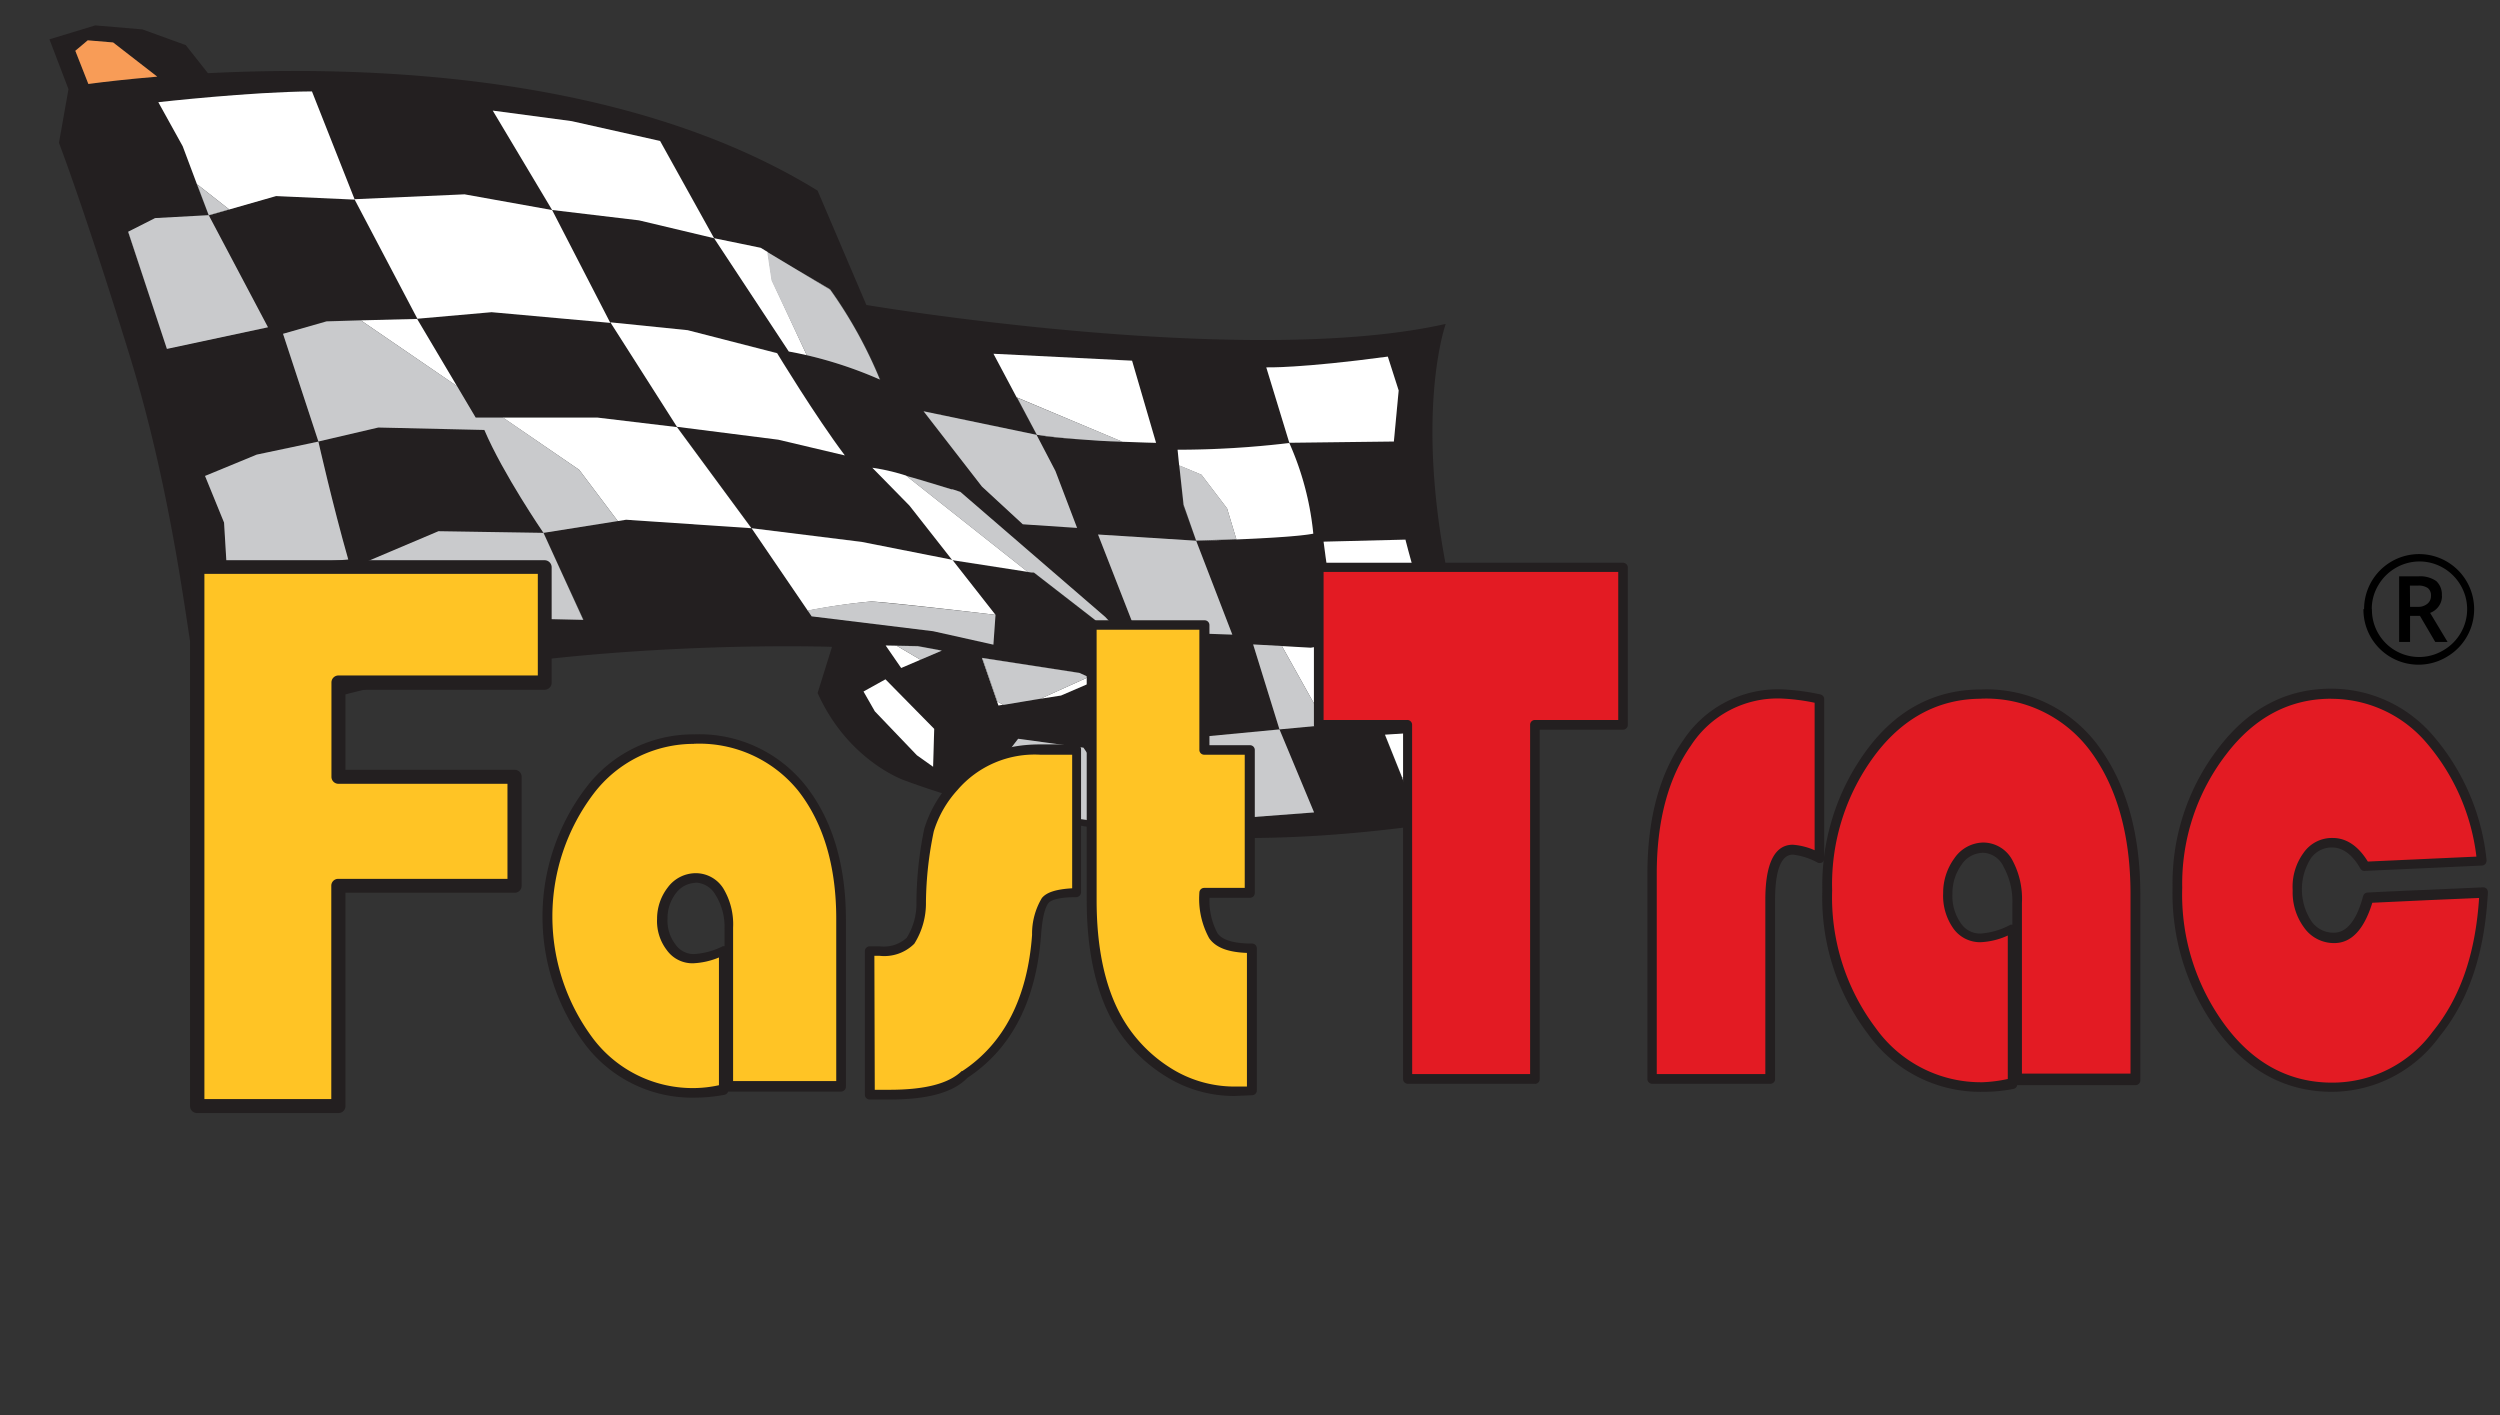 <svg xmlns="http://www.w3.org/2000/svg" viewBox="0 0 318 180"><rect x="0" y="0" width="318" height="180" fill="#333333" stroke="none"/><title>fast_trac-logo-2</title><g id="38c873df-2092-4d4f-acc1-2d929635addd" data-name="Fast Trac Logo 2"><g id="116ce65c-d19e-48da-875d-f41485a5e989" data-name="Flag"><path d="M183.9,41.2c-25.47,5.75-73.7-2.41-73.7-2.41L104,24.25C79.84,9.35,46.59,8.29,26.45,9.31L23.63,5.74l-5.51-2-6-.51L6.29,5l2.42,6.34L7.5,18.17s3.23,8.38,9,27.08S24,82.18,24.61,83.84,28.52,90,28.52,90L29,96.52l1,2,2.76,41.05,1.54-.39-2.81-45.3,3.18-.29,2.46,44.88,2.53-.64L41.45,89c28.52-8,64.38-6.72,64.38-6.72L104,88.15c3.91,8.7,11.09,11.13,11.09,11.13,23.36,8.57,45.66,8,61,6.28,9.77-1.09,17.82-2.6,17.82-2.6C176.12,62.64,183.9,41.2,183.9,41.2Zm-7.37,4.16,1.38,4.31-.61,6.49-13.3.16-2.93-9.59S165.33,46.87,176.53,45.36Zm-44.7,9.94L126.37,45l17.59.85,3.09,10.45s-1.83,0-4.3-.14h0c-2,0-3.91-.17-5.86-.33s-3.69-.32-5-.54h-.08l2.4,4.6,2.74,7.2,0,0L135.32,67l-5.22-.35-5.2-4.8-7.42-9.57,14.37,3h0Zm-16.57,5.2h0l.91.25c1.28.37,2.86.84,4.81,1.45l.15,0,1,.33,18.43,15.92,1.89,2L142.14,82h0l-2.87-3.1-7.74-6-.32-.05-.46-.07h0l-9.6-1.49-5.44-6.94L111,59.49A26.12,26.12,0,0,1,115.26,60.5ZM59.09,24.75l11.14,2L62.68,14.07l10,1.34L84,17.93,90.83,30.3l5.93,1.22.91.55v0l4,2.4,4,2.37a57.26,57.26,0,0,1,6.35,11.47h0l0,0a52.6,52.6,0,0,0-9.3-3.1v0c-.76-.17-1.52-.33-2.29-.47L90.83,30.3,81.29,28,70.23,26.72l7.4,14.35-15.1-1.36-9.45.86s-6.12-11.68-8-15.2ZM11.24,10.68,9.58,6.46l1.58-1.33,3.23.27L20,9.75C16.18,10.07,13.17,10.42,11.24,10.68ZM16.3,29.49h0l3.42-1.73,6.8-.37L23.24,18.6,20.14,13s11.78-1.33,19.54-1.37l5.39,13.76-10-.45-8.56,2.45,7.53,14.24h0L21.23,44.38ZM38,71.7l-8.87,4.94L28.5,66.47l-2.42-5.93,6.57-2.71,7.83-1.66s1.83,8,3.8,15Zm25,6.87L49.11,82.22h0l-3.16-4.73-1-5.31,10.86-4.6,13.36.21h0l2.3,5,2.77,6ZM78.58,66.28l-9.45,1.5S64,60.3,61.62,54.69l-13.49-.31-7.62,1.78L36,42.46l5.49-1.61,4.36-.13,0,0,7.16-.18,5.08,8.56h0l2.37,4H76l10.11,1.21L77.64,41l9.83,1,11.38,2.85s4.85,8.07,8.61,13l-8.49-2-12.86-1.6,9.47,12.86L79.64,66.11l-1.06.17Zm38.05,29.79-5.35-5.59L109.84,88l2.79-1.56,6.21,6.31-.15,4.82Zm3.17-13.31-2.72,1.16h0l-2.45,1-2-2.86,4.08.08,3.06.57Zm-1.1-2.47L103.24,78.4l-.16-.24-7.5-11,14,1.74,11.54,2.32,5.49,7L126.36,82Zm8.3,9.45-2.1-6.06,12.39,1.91h0l1.14.52h0l1,.43L135,88.47l-3.37.53-3.94.66,0,0Zm17,14.38-3.81.22-1.27.08-8.26-1.3L127.17,97l2.34-3,8.3,1.13,6.22,9h0Zm-3.6-10.66-1.52-2.92h0v0l4-1.15,4.08-3h0l4.59,6.73h0l0,0Zm12.47-12.87-8.34-.11L139.67,68l12.48.78L150.5,64.2l-.08-.76L150,59.18h0l-.2-2A120.57,120.57,0,0,0,164,56.35a37.15,37.15,0,0,1,3.05,11.51c-3.11.62-14.9.91-14.9.91l4.6,12Zm17.32,11.49-7.46.69,4.4,10.57-9.52.72-4.34-10.38,9.46-.91L159.4,82l3.65.2h0l3.67.21,4.42-.73s-2-7.4-2.15-8.25-.64-4.51-.64-4.51l10.41-.26s2.08,8.17,3.85,12.86L172,83.08l2.41,8.61-4.2.39Zm18.92,9c-1.1.12-9.72.55-9.72.55h0l-1.07-2.68h0l-2.19-5.46,9.83-.63,5.82,7.75-2.57.45Z" fill="#231f20"/><polygon points="146.97 86.41 142.89 89.37 146.97 86.42 146.97 86.41" fill="#fff"/><polygon points="137.81 95.1 144.01 104.1 144.03 104.09 137.81 95.1" fill="#fff"/><polygon points="53.06 40.57 45.9 40.75 58.14 49.13 53.06 40.57" fill="#fff"/><path d="M62.53,39.71l15.1,1.36-7.4-14.35-11.14-2-14,.62c1.86,3.52,8,15.2,8,15.2Z" fill="#fff"/><polygon points="140.41 93.4 138.92 90.54 138.9 90.54 140.42 93.46 151.57 93.19 151.54 93.14 140.41 93.4" fill="#fff"/><polygon points="130.69 103.12 127.17 97.01 130.68 103.13 138.94 104.42 140.21 104.34 138.94 104.41 130.69 103.12" fill="#fff"/><polygon points="124.95 83.7 137.3 85.6 137.29 85.59 124.9 83.68 127 89.74 127.61 89.64 126.87 89.24 124.95 83.7" fill="#fff"/><polygon points="131.59 89 134.96 88.47 139.42 86.55 138.46 86.12 132.34 88.88 131.59 89" fill="#fff"/><polygon points="90.83 30.3 83.96 17.93 72.72 15.41 62.68 14.07 70.23 26.71 81.29 28.03 90.83 30.3" fill="#fff"/><path d="M179.41,101.59s8.62-.43,9.72-.55c-1.1.12-9.59.55-9.72.55Z" fill="#fff"/><path d="M186,92.82l-9.83.63,2.19,5.46c4.35.65,10,.93,13,1.08l.43.58-2.55.45,2.57-.45Z" fill="#fff"/><path d="M172,83.08l10.62-1.58c-1.77-4.69-3.85-12.86-3.85-12.86l-10.41.26s.47,3.65.64,4.51,2.15,8.25,2.15,8.25l-4.42.73-3.67-.21,4.13,7.4,3,2.5,4.2-.39Z" fill="#fff"/><path d="M164,56.35a120.57,120.57,0,0,1-14.21.86l.2,2,2.83,1.18,3.26,4.28,1.19,3.94c-2.82.08-5.12.17-5.12.17l-1.65-4.58-.08-.74.08.76,1.65,4.57s11.79-.29,14.9-.91A37.15,37.15,0,0,0,164,56.35Z" fill="#fff"/><path d="M25.07,23.44l4.07,3.19-2.59.74,7.54,14.26h0L26.56,27.39l8.56-2.45,10,.45L39.68,11.63C31.92,11.67,20.14,13,20.14,13l3.1,5.6,3.29,8.77h0Z" fill="#fff"/><polygon points="16.3 29.49 21.23 44.38 16.31 29.48 16.3 29.49" fill="#fff"/><polygon points="74.18 78.84 62.97 78.56 49.1 82.21 49.11 82.22 62.99 78.57 74.2 78.86 71.43 72.82 74.18 78.84" fill="#fff"/><polygon points="116.74 82.19 112.66 82.11 114.63 84.97 117.08 83.92 114.06 82.14 116.77 82.2 119.8 82.76 119.8 82.76 116.74 82.19" fill="#fff"/><path d="M121.12,62.24l1,.33Z" fill="#fff"/><polygon points="95.58 67.19 86.11 54.33 76 53.12 63.97 53.12 73.67 59.76 78.58 66.28 79.64 66.11 95.58 67.19" fill="#fff"/><path d="M116.16,60.75c1.28.37,2.85.84,4.81,1.45C119,61.59,117.44,61.12,116.16,60.75Z" fill="#fff"/><polygon points="135.32 67.04 137.01 67.15 136.99 67.11 137.01 67.15 135.32 67.04" fill="#fff"/><polygon points="131.19 72.82 131.51 72.87 131.51 72.86 131.19 72.82" fill="#fff"/><path d="M121.13,71.25l9.6,1.49L115.26,60.5a26.12,26.12,0,0,0-4.3-1l4.73,4.82Z" fill="#fff"/><path d="M111.91,48.26h0a57.26,57.26,0,0,0-6.35-11.47l-4-2.37,4,2.4A56.35,56.35,0,0,1,111.91,48.26Z" fill="#fff"/><path d="M102.62,45.18l-4.41-9.5-.54-3.61-.91-.55L90.83,30.3l9.5,14.41C101.1,44.85,101.86,45,102.62,45.18Z" fill="#fff"/><polygon points="131.85 55.31 131.85 55.31 117.48 52.32 124.9 61.89 117.49 52.32 131.85 55.31" fill="#fff"/><polygon points="142.12 81.95 142.13 81.96 142.48 80.52 140.59 78.49 142.46 80.51 142.12 81.95" fill="#fff"/><polygon points="69.13 67.78 55.77 67.57 69.13 67.78 69.13 67.78" fill="#fff"/><path d="M136.92,55.86c-1.67-.14-3.33-.32-5-.54C133.23,55.54,135,55.72,136.92,55.86Z" fill="#fff"/><path d="M177.3,56.16l.61-6.49-1.38-4.31c-11.2,1.51-15.46,1.37-15.46,1.37L164,56.32Z" fill="#fff"/><path d="M107.46,57.93c-3.76-5-8.61-13-8.61-13L87.47,42l-9.83-1,8.47,13.29L99,55.93Z" fill="#fff"/><path d="M110.79,76.51c1.17,0,11.67,1.19,15.84,1.7l-5.49-7L109.6,68.93l-14-1.74,7.5,11-.34-.51A78,78,0,0,1,110.79,76.51Z" fill="#fff"/><path d="M142.75,56.19c2.47.1,4.3.14,4.3.14L144,45.88,126.37,45l5.46,10.27h0l-2.51-4.73Z" fill="#fff"/><polygon points="112.63 86.41 109.84 87.96 111.28 90.48 116.63 96.07 118.69 97.53 118.83 92.71 112.63 86.41" fill="#fff"/><path d="M126.63,78.21c-4.17-.51-14.67-1.65-15.84-1.7a78,78,0,0,0-8.05,1.14l.34.51.16.24,15.46,1.89L126.36,82Z" fill="#c9cacc"/><polygon points="34.09 41.63 26.55 27.37 26.53 27.37 19.73 27.74 16.31 29.47 16.31 29.48 21.23 44.38 34.09 41.63 34.09 41.63" fill="#c9cacc"/><polygon points="25.07 23.44 26.55 27.37 29.14 26.63 25.07 23.44" fill="#c9cacc"/><polygon points="131.59 89 132.34 88.88 138.46 86.12 138.46 86.12 137.32 85.6 137.3 85.6 124.95 83.7 126.87 89.24 127.61 89.64 127.65 89.66 131.59 89" fill="#c9cacc"/><path d="M32.65,57.83l-6.57,2.71,2.42,5.93.61,10.17L38,71.7l6.3-.53c-2-7-3.8-15-3.8-15Z" fill="#c9cacc"/><polygon points="114.06 82.14 117.08 83.92 117.08 83.92 119.8 82.76 119.8 82.76 116.77 82.2 114.06 82.14" fill="#c9cacc"/><path d="M64,53.12H60.51l-2.37-4h0L45.9,40.75l0,0-4.36.13L36,42.46l4.5,13.7,7.62-1.78,13.49.31C64,60.3,69.13,67.78,69.13,67.78l9.45-1.5h0l-4.91-6.52Z" fill="#c9cacc"/><polygon points="74.18 78.84 71.43 72.82 69.13 67.78 69.13 67.78 55.77 67.57 44.91 72.17 45.93 77.48 49.09 82.21 49.1 82.21 62.97 78.56 74.18 78.84" fill="#c9cacc"/><polygon points="117.49 52.32 124.9 61.89 130.1 66.69 135.32 67.04 137.01 67.15 136.99 67.11 134.25 59.91 131.85 55.31 131.85 55.31 117.49 52.32" fill="#c9cacc"/><path d="M102.62,45.18v0a52.6,52.6,0,0,1,9.3,3.1l0,0a56.35,56.35,0,0,0-6.33-11.43l-4-2.4-4-2.4v0l.54,3.61Z" fill="#c9cacc"/><polygon points="163.06 82.18 163.05 82.17 159.4 81.97 162.75 92.78 170.21 92.08 170.21 92.08 167.19 89.58 163.06 82.18" fill="#c9cacc"/><polygon points="151.54 93.14 151.57 93.14 146.98 86.41 146.97 86.42 142.89 89.37 138.91 90.52 138.92 90.54 140.41 93.4 151.54 93.14" fill="#c9cacc"/><polygon points="157.63 104.06 167.15 103.34 162.75 92.78 153.29 93.68 157.63 104.06" fill="#c9cacc"/><path d="M191.34,100c-3-.15-8.66-.43-13-1.08h0l1.07,2.68h0c.13,0,8.62-.43,9.72-.55l.09,0,2.55-.45Z" fill="#c9cacc"/><path d="M130.73,72.75l.46.07.32,0h0l7.74,6,2.87,3.1h0l.34-1.44-1.87-2L122.16,62.57l-1-.33-.15,0c-2-.61-3.53-1.08-4.81-1.45l-.91-.25h0l15.47,12.24Z" fill="#c9cacc"/><path d="M152.15,68.76s2.3-.09,5.12-.17l-1.19-3.94-3.26-4.28L150,59.19h0l.47,4.26.08.74Z" fill="#c9cacc"/><polygon points="139.67 67.99 144.55 80.48 152.89 80.59 156.75 80.72 152.15 68.78 139.67 67.99" fill="#c9cacc"/><path d="M131.93,55.32c1.66.22,3.32.4,5,.54,2,.16,3.9.28,5.86.33h0l-13.41-5.61,2.51,4.73h.08Z" fill="#c9cacc"/><polygon points="129.51 93.97 127.17 97.01 130.69 103.12 138.94 104.41 140.21 104.34 144.02 104.12 144.01 104.1 137.81 95.1 129.51 93.97" fill="#c9cacc"/><path d="M11.16,5.13,9.58,6.46l1.66,4.22c1.93-.26,4.94-.61,8.76-.93L14.39,5.4Z" fill="#f89c57"/><polygon points="31.55 93.89 34.37 139.19 34.37 139.19 37.2 138.48 37.2 138.48 34.74 93.6 31.55 93.89" fill="#f89c57"/></g><g id="e0c491f1-4037-4ec4-8e2e-f997d468ce8a" data-name="Fast"><polygon points="25.09 72.11 69.3 72.11 69.3 86.86 43.05 86.86 43.05 98.81 65.47 98.81 65.47 112.67 43.05 112.67 43.05 140.7 25.09 140.7 25.09 72.11" fill="#ffc425"/><path d="M92,120.86v17.7a19.49,19.49,0,0,1-3.64.46A16.45,16.45,0,0,1,75,132.59a26.52,26.52,0,0,1,0-32,17.36,17.36,0,0,1,26.91-.34c3.28,4.16,5,9.69,5,16.7v21.24H92.64V118a8.21,8.21,0,0,0-1.25-4.65,3.48,3.48,0,0,0-3-1.71,3.86,3.86,0,0,0-3,1.53,6,6,0,0,0-1.24,3.73,5.56,5.56,0,0,0,1.12,3.63A3.43,3.43,0,0,0,88.07,122,9.91,9.91,0,0,0,92,120.91" fill="#ffc425"/><path d="M136.92,95.41v18.18c-2.13,0-3.47.32-4,1a8.64,8.64,0,0,0-1.07,4.33c-.6,8.29-3.73,14.23-9.15,17.8-1.8,1.74-5,2.56-9.63,2.56h-2.49V121h1.25a4.9,4.9,0,0,0,3.92-1.32,8.91,8.91,0,0,0,1.35-5,45,45,0,0,1,1-9.18,14.84,14.84,0,0,1,3.09-5.48c2.62-3.17,6.32-4.71,11-4.71h4.71" fill="#ffc425"/><path d="M153.26,79.48V95.41H159v18.18h-5.77a10.13,10.13,0,0,0,1.08,5.44c.72,1.09,2.36,1.61,4.91,1.61V138.7c-1.14,0-1.9.1-2.22.1a16,16,0,0,1-8.63-2.56,19.31,19.31,0,0,1-6.49-7c-2-3.73-3-8.7-3-14.78v-35h14.39" fill="#ffc425"/><path d="M43.05,141.58h-18a.89.89,0,0,1-.88-.88h0V72.1a.88.88,0,0,1,.88-.84H69.27a.9.9,0,0,1,.9.89h0v14.7a.9.9,0,0,1-.9.89H43.94V97.92H65.47a.88.88,0,0,1,.88.88h0v13.86a.88.88,0,0,1-.87.9H43.94V140.7a.88.88,0,0,1-.88.88ZM26,139.8H42.14V112.67a.87.87,0,0,1,.88-.88H64.55V99.7H43.05a.89.89,0,0,1-.89-.89v-12a.89.89,0,0,1,.89-.89H68.41V73H26Z" fill="#231f20"/><path d="M88.45,139.62A17.07,17.07,0,0,1,74.54,133a27.08,27.08,0,0,1,0-32.81,17.1,17.1,0,0,1,13.67-6.78,17.3,17.3,0,0,1,14.24,6.49c3.42,4.33,5.15,10.09,5.15,17.08v21.24a.63.63,0,0,1-.61.63H92.62a.64.64,0,0,1-.46.41A21,21,0,0,1,88.45,139.62Zm-.16-45a16,16,0,0,0-12.77,6.32,25.88,25.88,0,0,0,0,31.27,15.88,15.88,0,0,0,12.93,6.19,15.48,15.48,0,0,0,3-.36V121.79a9.6,9.6,0,0,1-3.29.74,4,4,0,0,1-3.33-1.66,6.06,6.06,0,0,1-1.25-4,6.51,6.51,0,0,1,1.37-4,4.44,4.44,0,0,1,3.47-1.8A4.14,4.14,0,0,1,92,113a8.83,8.83,0,0,1,1.25,5v19.51h13.12V116.86c0-6.72-1.64-12.22-4.88-16.33a16.19,16.19,0,0,0-13.26-5.92Zm.16,17.68A3.23,3.23,0,0,0,86,113.59a5.2,5.2,0,0,0-1.09,3.28,4.94,4.94,0,0,0,1,3.25,2.83,2.83,0,0,0,2.37,1.24,9.39,9.39,0,0,0,3.66-1,.81.81,0,0,1,.22,0v-2.23A7.62,7.62,0,0,0,91,113.81,3,3,0,0,0,88.45,112.27Z" fill="#231f20"/><path d="M113.12,139.86h-2.49a.62.62,0,0,1-.62-.6V121a.63.63,0,0,1,.62-.63h1.25a4.32,4.32,0,0,0,3.45-1.08,8.19,8.19,0,0,0,1.24-4.6,47.54,47.54,0,0,1,1-9.29,15.39,15.39,0,0,1,3.21-5.71c2.7-3.28,6.56-5,11.49-5h4.62a.62.62,0,0,1,.62.62v18.19a.64.64,0,0,1-.62.62c-2.64,0-3.33.52-3.52.74-.32.41-.76,1.43-.94,4-.6,8.38-3.73,14.52-9.37,18.24C121.22,139,117.94,139.86,113.12,139.86Zm-1.85-1.24h1.85c4.52,0,7.54-.77,9.21-2.38a.11.11,0,0,1,.08,0c5.31-3.5,8.29-9.33,8.87-17.33a8.82,8.82,0,0,1,1.24-4.67c.6-.75,1.84-1.13,3.86-1.25V96h-4.06a12.92,12.92,0,0,0-10.54,4.5,13.85,13.85,0,0,0-3,5.24,45.75,45.75,0,0,0-1,9,9.63,9.63,0,0,1-1.48,5.3,5.39,5.39,0,0,1-4.41,1.54h-.67Z" fill="#231f20"/><path d="M157,139.41a16.42,16.42,0,0,1-8.95-2.65,19.46,19.46,0,0,1-6.7-7.17c-2.08-3.92-3.12-9-3.12-15.08v-35a.61.61,0,0,1,.61-.61h14.39a.61.61,0,0,1,.61.61h0V94.79H159a.61.61,0,0,1,.61.61h0v18.18a.61.61,0,0,1-.61.62h-5.15a8.82,8.82,0,0,0,1,4.48c.59.89,2.07,1.34,4.4,1.34a.61.61,0,0,1,.62.61V138.7a.61.61,0,0,1-.59.61l-1.56.07ZM139.49,80.1v34.41c0,5.89,1,10.76,3,14.49a18.35,18.35,0,0,0,6.22,6.73,15.23,15.23,0,0,0,8.29,2.48h1.61v-17c-2.48-.09-4-.71-4.81-1.88a10.47,10.47,0,0,1-1.24-5.78.61.61,0,0,1,.61-.61h5.16V96h-5.15a.61.61,0,0,1-.62-.6h0V80.1Z" fill="#231f20"/></g><g id="ef0b05df-cc60-46bd-b71e-15e87feef54d" data-name="Trac"><polygon points="195.23 92.19 195.23 137.25 179.01 137.25 179.01 92.19 167.74 92.19 167.74 72.14 206.44 72.14 206.44 92.19 195.23 92.19" fill="#e31b23"/><path d="M231.45,88.88v20.26a9.33,9.33,0,0,0-3.38-1c-1.89,0-2.88,2.13-2.88,6.33v22.8h-15V111.16c0-7,1.5-12.43,4.46-16.66a13.85,13.85,0,0,1,11.93-6.21,29.12,29.12,0,0,1,4.91.66" fill="#e31b23"/><path d="M256,118.08v19.66a19.84,19.84,0,0,1-3.83.53,17,17,0,0,1-14.07-7.14,28.1,28.1,0,0,1-5.67-17.86,28.27,28.27,0,0,1,5.71-17.74c3.72-5,8.42-7.27,13.89-7.27a17.09,17.09,0,0,1,14.36,6.85c3.44,4.62,5.27,10.78,5.27,18.64v23.62H256.58V115a9.75,9.75,0,0,0-1.24-5.15,3.62,3.62,0,0,0-3.21-1.9,3.94,3.94,0,0,0-3.12,1.7,6.76,6.76,0,0,0-1.3,4.07,6.49,6.49,0,0,0,1.18,4.06,3.54,3.54,0,0,0,3,1.57,9.75,9.75,0,0,0,4.1-1.25" fill="#e31b23"/><path d="M301.28,114.15c4.89-.24,9.8-.42,14.72-.66-.4,7.61-2.42,13.57-6.07,18.06a16.35,16.35,0,0,1-13.29,6.72c-5.51,0-10.23-2.48-14-7.38a28.69,28.69,0,0,1-5.7-18,27.5,27.5,0,0,1,5.77-17.4c3.73-4.85,8.42-7.21,13.76-7.21a16.5,16.5,0,0,1,12.43,5.67c3.54,3.88,5.83,9,6.72,15.61l-14.85.68c-1.14-2-2.56-3-4.13-3a3.8,3.8,0,0,0-3.2,1.67,6.79,6.79,0,0,0-1.25,4.3,7,7,0,0,0,1.32,4.36,4,4,0,0,0,3.37,1.73c1.94,0,3.42-1.71,4.36-5.11" fill="#e31b23"/><path d="M195.23,137.86H179.08a.61.61,0,0,1-.61-.61h0V92.81H167.74a.61.61,0,0,1-.61-.61h0v-20a.62.62,0,0,1,.6-.62h38.71a.62.62,0,0,1,.62.62v20a.62.62,0,0,1-.62.62H195.85v44.44a.6.6,0,0,1-.6.61Zm-15.6-1.24h15V92.19a.61.61,0,0,1,.61-.61h10.6V72.75H168.36V91.58H179a.61.61,0,0,1,.62.61Z" fill="#231f20"/><path d="M225.16,137.86h-15a.61.61,0,0,1-.61-.61h0V111.16c0-7,1.53-12.69,4.56-17a14.45,14.45,0,0,1,12.43-6.48,28.54,28.54,0,0,1,5,.65.61.61,0,0,1,.5.61v20.26a.6.6,0,0,1-.27.51.64.64,0,0,1-.6,0,8.58,8.58,0,0,0-3.12-1c-1.86,0-2.26,3.11-2.26,5.72v22.79A.6.6,0,0,1,225.16,137.86Zm-14.42-1.24h13.81V114.45c0-4.61,1.18-7,3.49-7a8.37,8.37,0,0,1,2.78.7V89.39a26.06,26.06,0,0,0-4.3-.54,13.14,13.14,0,0,0-11.44,6c-2.88,4.1-4.34,9.58-4.34,16.3Z" fill="#231f20"/><path d="M252.17,138.88a17.55,17.55,0,0,1-14.58-7.38,28.7,28.7,0,0,1-5.79-18.23,29,29,0,0,1,5.83-18.11c3.79-5,8.62-7.46,14.38-7.46a17.67,17.67,0,0,1,14.84,7.1c3.59,4.81,5.4,11.18,5.4,19v23.62a.61.61,0,0,1-.61.61H256.59a.6.6,0,0,1-.47.48A20.15,20.15,0,0,1,252.17,138.88Zm-.14-50c-5.34,0-9.86,2.37-13.41,7a27.46,27.46,0,0,0-5.57,17.4,27.59,27.59,0,0,0,5.53,17.47,16.42,16.42,0,0,0,13.59,6.91,18.42,18.42,0,0,0,3.22-.41V119a9.23,9.23,0,0,1-3.5.85,4.17,4.17,0,0,1-3.48-1.83,7.23,7.23,0,0,1-1.24-4.42,7.44,7.44,0,0,1,1.43-4.43,4.55,4.55,0,0,1,3.62-2,4.21,4.21,0,0,1,3.73,2.2,10.32,10.32,0,0,1,1.24,5.47v21.72H271V113.69c0-7.46-1.74-13.67-5.15-18.22A16.51,16.51,0,0,0,252,88.87Zm.14,19.6a3.31,3.31,0,0,0-2.64,1.48,6.22,6.22,0,0,0-1.18,3.73,6,6,0,0,0,1.06,3.73,2.93,2.93,0,0,0,2.48,1.33,9.33,9.33,0,0,0,3.83-1.12.53.53,0,0,1,.25,0v-2.56a9.1,9.1,0,0,0-1.12-4.82A3,3,0,0,0,252.17,108.47Z" fill="#231f20"/><path d="M296.64,138.88c-5.78,0-10.64-2.56-14.46-7.62a29.51,29.51,0,0,1-5.83-18.39,28.18,28.18,0,0,1,5.91-17.81c3.84-5,8.62-7.46,14.24-7.46a17.07,17.07,0,0,1,12.9,5.87,28.69,28.69,0,0,1,6.89,15.93.75.75,0,0,1-.14.48.63.63,0,0,1-.45.22l-14.91.68a.58.58,0,0,1-.56-.31c-1-1.76-2.23-2.67-3.59-2.67a3.22,3.22,0,0,0-2.73,1.43,7.39,7.39,0,0,0,.07,7.9,3.4,3.4,0,0,0,2.88,1.51c1.64,0,2.91-1.57,3.73-4.66a.61.61,0,0,1,.57-.45c2.49-.13,5-.24,7.46-.34l7.21-.32a.6.6,0,0,1,.46.17.65.65,0,0,1,.17.48c-.4,7.73-2.42,13.75-6.21,18.4A17,17,0,0,1,296.64,138.88Zm-.14-50c-5.22,0-9.68,2.33-13.27,7a27,27,0,0,0-5.65,17.05,27.94,27.94,0,0,0,5.58,17.65c3.57,4.73,8.11,7.13,13.48,7.13a15.83,15.83,0,0,0,12.81-6.49c3.5-4.31,5.43-9.88,5.89-17l-6.52.28-7.06.33c-1.05,3.4-2.66,5.13-4.84,5.13a4.64,4.64,0,0,1-3.86-2,7.53,7.53,0,0,1-1.43-4.72A7.29,7.29,0,0,1,293,108.5a4.39,4.39,0,0,1,3.73-1.91c1.24,0,2.94.53,4.46,3l13.81-.63a27.15,27.15,0,0,0-6.47-14.61,15.88,15.88,0,0,0-12-5.46Z" fill="#231f20"/></g><g id="1f59e615-8ddb-4893-bcb7-d35bb3a698ad" data-name="Reg"><path d="M300.71,77.48a7,7,0,0,1,7-7,7,7,0,0,1,7,7,7,7,0,0,1-3.46,6.06,7,7,0,0,1-10.62-6.06Zm1,0a6,6,0,0,0,9.08,5.24,6.06,6.06,0,0,0,2.21-2.2,6,6,0,0,0,0-6.06,6.11,6.11,0,0,0-2.21-2.22,6,6,0,0,0-6.06,0,6.06,6.06,0,0,0-2.21,2.2A5.85,5.85,0,0,0,301.69,77.48Zm8.91-1.7a2.24,2.24,0,0,1-.4,1.32,2.36,2.36,0,0,1-1.11.86l2.22,3.69h-1.57l-1.94-3.31h-1.26v3.31h-1.39V73.31h2.45a3.57,3.57,0,0,1,2.28.61A2.31,2.31,0,0,1,310.6,75.78Zm-4.06,1.41h1a1.77,1.77,0,0,0,1.2-.39,1.23,1.23,0,0,0,.46-1,1.18,1.18,0,0,0-.4-1,2.1,2.1,0,0,0-1.28-.31h-1Z"/></g></g></svg>